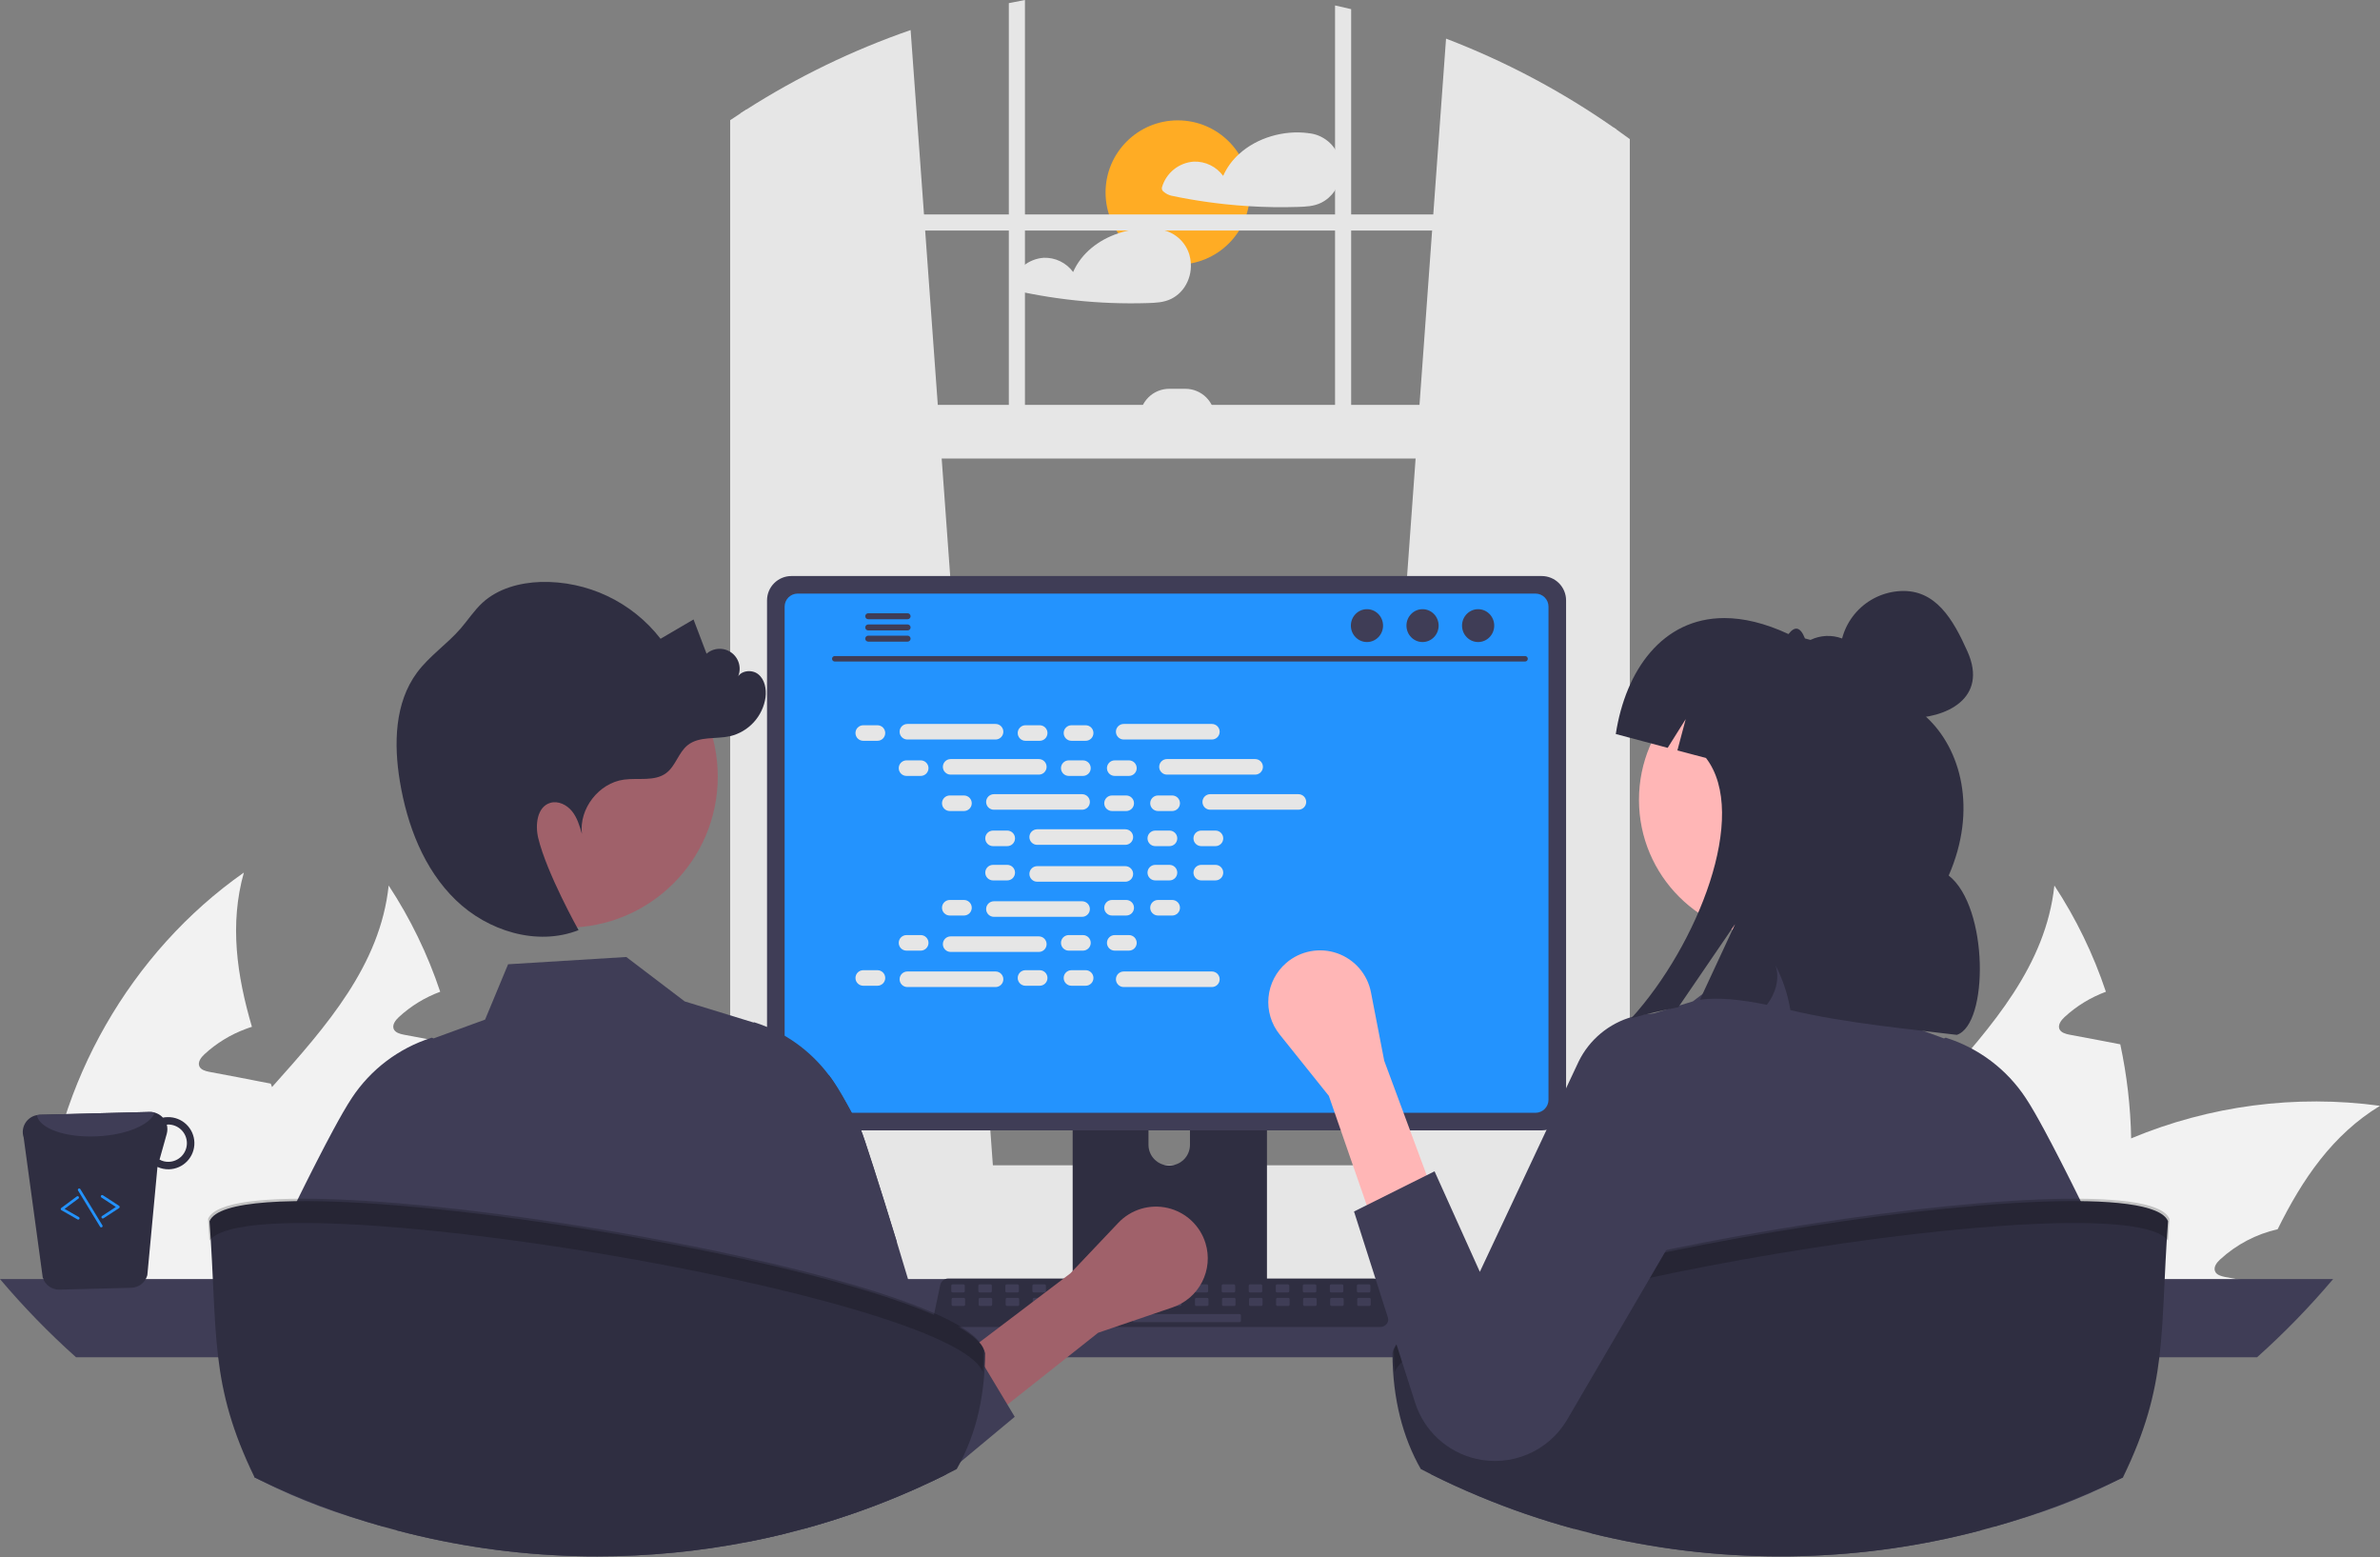 <svg width="500" height="327" viewBox="0 0 500 327" fill="none" xmlns="http://www.w3.org/2000/svg">
<rect x="0" y="0" width="500" height="327" fill="#808080" stroke="none"/>
<g clip-path="url(#clip0_35_64)">
<path d="M247.429 55.567C255.806 55.567 262.597 48.786 262.597 40.422C262.597 32.058 255.806 25.277 247.429 25.277C239.052 25.277 232.261 32.058 232.261 40.422C232.261 48.786 239.052 55.567 247.429 55.567Z" fill="#FFAC24"/>
<path d="M281.377 33.251C280.949 31.85 280.12 30.605 278.993 29.669C277.865 28.733 276.488 28.146 275.031 27.982C274.997 27.979 274.963 27.979 274.929 27.982C274.888 27.969 274.846 27.959 274.804 27.953C269.725 27.295 264.079 28.895 260.278 32.377C258.867 33.65 257.739 35.203 256.966 36.938C256.262 35.977 255.333 35.202 254.261 34.68C253.189 34.158 252.006 33.905 250.814 33.943C249.277 34.044 247.808 34.617 246.609 35.582C245.409 36.547 244.537 37.858 244.111 39.337C244.064 39.517 244.077 39.708 244.147 39.881C244.218 40.054 244.343 40.199 244.503 40.295C244.96 40.686 245.503 40.962 246.088 41.101C247.343 41.367 248.61 41.611 249.877 41.833C252.354 42.264 254.844 42.613 257.347 42.882C259 43.058 260.657 43.198 262.318 43.302C265.749 43.517 269.197 43.568 272.634 43.46C274.338 43.404 275.974 43.347 277.531 42.598C278.665 42.041 279.634 41.199 280.343 40.154C281.01 39.148 281.448 38.009 281.627 36.817C281.805 35.624 281.72 34.407 281.377 33.251Z" fill="#E6E6E6"/>
<path d="M250.172 55.315C250.143 54.68 250.037 54.052 249.854 53.443C249.424 52.043 248.594 50.798 247.466 49.862C246.338 48.926 244.96 48.339 243.503 48.174C243.471 48.171 243.438 48.171 243.406 48.174C243.363 48.162 243.32 48.152 243.276 48.145C240.465 47.802 237.613 48.094 234.931 49.002C230.806 50.38 227.188 53.16 225.444 57.13C224.738 56.169 223.809 55.393 222.736 54.871C221.663 54.35 220.479 54.097 219.286 54.135C217.748 54.237 216.28 54.809 215.08 55.774C213.881 56.74 213.008 58.051 212.582 59.529C212.538 59.71 212.552 59.9 212.623 60.072C212.693 60.244 212.816 60.39 212.974 60.488C213.432 60.877 213.975 61.153 214.559 61.293C215.82 61.56 217.082 61.804 218.354 62.025C220.831 62.456 223.319 62.806 225.819 63.074C230.897 63.618 236.006 63.812 241.111 63.653C242.81 63.596 244.452 63.539 246.008 62.791C247.141 62.233 248.108 61.391 248.814 60.346C249.81 58.864 250.288 57.096 250.172 55.315Z" fill="#E6E6E6"/>
<path d="M447.721 239.081C447.939 249.407 446.512 259.702 443.493 269.581C443.387 269.939 443.26 270.298 443.134 270.657H380.898C381.787 266.283 383.2 262.031 385.105 257.993C390.284 247.017 398.74 237.624 407.09 228.295C418.59 215.441 429.815 202.692 431.591 185.975C436.15 192.914 439.788 200.413 442.415 208.286C439.199 209.475 436.247 211.282 433.726 213.604C433.029 214.259 432.289 215.209 432.648 216.116C432.986 216.876 433.917 217.129 434.741 217.298C436.728 217.678 438.715 218.058 440.703 218.417C442.267 218.733 443.852 219.029 445.438 219.325C446.831 225.822 447.596 232.438 447.721 239.081Z" fill="#F2F2F2"/>
<path d="M500 232.242C490.022 238.3 483.68 247.671 478.501 258.162C473.994 259.187 469.833 261.37 466.43 264.494C465.711 265.148 464.971 266.098 465.352 267.006C465.669 267.765 466.62 268.019 467.445 268.188C469.411 268.568 471.419 268.947 473.385 269.306C473.195 269.75 473.004 270.214 472.814 270.657H406.858C409.852 266.625 413.167 262.842 416.772 259.344C417.554 258.563 418.358 257.824 419.182 257.064C427.59 249.477 437.244 243.394 447.721 239.081C464.226 232.192 482.275 229.831 500 232.242Z" fill="#F2F2F2"/>
<path d="M417.85 270.657H359.124C358.803 265.962 358.831 261.249 359.208 256.558C361.555 227.577 377.346 199.969 401.171 183.252C398.127 194.08 399.691 204.845 402.862 215.652C402.418 215.8 401.974 215.926 401.573 216.095C398.356 217.285 395.405 219.092 392.884 221.414C392.186 222.068 391.447 223.018 391.806 223.926C392.123 224.686 393.074 224.939 393.899 225.108C395.886 225.488 397.873 225.868 399.839 226.227C401.425 226.543 403.01 226.839 404.596 227.155C405.335 227.282 406.075 227.43 406.815 227.577C406.921 227.831 406.984 228.063 407.09 228.295C410.811 238.532 414.869 248.853 416.772 259.344C417.243 261.976 417.568 264.633 417.745 267.301C417.808 268.42 417.85 269.538 417.85 270.657Z" fill="#F2F2F2"/>
<path d="M97.785 239.081C98.003 249.407 96.576 259.702 93.557 269.581C93.451 269.939 93.324 270.298 93.197 270.657H30.961C31.851 266.283 33.264 262.031 35.168 257.993C40.347 247.017 48.803 237.624 57.154 228.295C68.654 215.441 79.879 202.692 81.655 185.975C86.213 192.914 89.852 200.413 92.479 208.286C89.262 209.475 86.311 211.282 83.79 213.604C83.093 214.259 82.353 215.209 82.712 216.116C83.05 216.876 83.98 217.129 84.805 217.298C86.792 217.678 88.779 218.058 90.766 218.417C92.331 218.733 93.916 219.029 95.502 219.325C96.895 225.822 97.66 232.438 97.785 239.081Z" fill="#F2F2F2"/>
<path d="M150.064 232.242C140.086 238.3 133.744 247.671 128.564 258.162C124.057 259.187 119.897 261.37 116.493 264.494C115.775 265.148 115.035 266.098 115.415 267.006C115.732 267.765 116.684 268.019 117.508 268.188C119.474 268.568 121.482 268.947 123.448 269.306C123.258 269.75 123.068 270.214 122.878 270.657H56.921C59.915 266.625 63.231 262.842 66.836 259.344C67.618 258.563 68.421 257.824 69.246 257.064C77.654 249.477 87.308 243.394 97.785 239.081C114.29 232.192 132.338 229.831 150.064 232.242Z" fill="#F2F2F2"/>
<path d="M67.914 270.657H9.187C8.867 265.962 8.895 261.249 9.272 256.558C11.618 227.577 27.41 199.969 51.235 183.252C48.191 194.08 49.755 204.845 52.926 215.652C52.482 215.8 52.038 215.926 51.636 216.095C48.42 217.285 45.468 219.092 42.948 221.414C42.25 222.068 41.51 223.018 41.87 223.926C42.187 224.686 43.138 224.939 43.962 225.108C45.95 225.488 47.937 225.868 49.903 226.227C51.488 226.543 53.074 226.839 54.659 227.155C55.399 227.282 56.139 227.43 56.879 227.577C56.985 227.831 57.048 228.063 57.154 228.295C60.874 238.532 64.933 248.853 66.836 259.344C67.307 261.976 67.632 264.633 67.808 267.301C67.872 268.42 67.914 269.538 67.914 270.657Z" fill="#F2F2F2"/>
<path d="M286.544 246.039L339.018 250.69L339.58 250.742V27.186C339.393 27.055 339.205 26.925 339.018 26.794C328.082 19.157 316.252 12.883 303.791 8.111L301.11 45.036L300.866 48.416L298.213 85.034L297.395 96.299L286.641 244.735L286.544 246.039Z" fill="#E6E6E6"/>
<path d="M156.778 23.023C156.403 23.261 156.028 23.499 155.653 23.749V250.742L156.778 250.639L208.684 246.039L208.587 244.735L197.833 96.299L197.015 85.034L194.362 48.416L194.118 45.036L191.306 6.313C179.18 10.51 167.59 16.118 156.778 23.023Z" fill="#E6E6E6"/>
<path d="M155.653 23.749C154.898 24.236 154.142 24.735 153.398 25.24V253.838C153.398 259.55 156.79 264.337 161.323 265.557C162.064 265.757 162.828 265.858 163.595 265.857H332.201C332.966 265.858 333.729 265.757 334.468 265.557C336.153 265.09 337.68 264.177 338.887 262.914C341.19 260.456 342.448 257.203 342.398 253.838V29.216C341.466 28.53 340.529 27.849 339.58 27.186C339.393 27.055 339.205 26.925 339.018 26.794V253.838C339.019 254.574 338.931 255.307 338.757 256.022C337.956 259.397 335.314 261.87 332.201 261.87H163.595C159.835 261.87 156.778 258.268 156.778 253.838V23.023C156.403 23.261 156.028 23.499 155.653 23.749Z" fill="#E6E6E6"/>
<path d="M340.708 45.038H155.087V48.418H340.708V45.038Z" fill="#E6E6E6"/>
<path d="M283.857 1.923C282.733 1.645 281.608 1.384 280.472 1.14V92.918H283.857V1.923Z" fill="#E6E6E6"/>
<path d="M215.324 0C214.194 0.21 213.064 0.425 211.939 0.658V92.918H215.324V0Z" fill="#E6E6E6"/>
<path d="M118.694 259.941C118.694 261.881 119.066 263.803 119.791 265.602C120.069 266.3 120.402 266.975 120.785 267.621C121.28 268.464 121.854 269.258 122.5 269.992C123.928 271.616 125.685 272.917 127.657 273.808C129.628 274.699 131.766 275.16 133.93 275.159H356.225C360.266 275.159 364.141 273.557 366.998 270.704C369.856 267.851 371.461 263.982 371.461 259.947C371.461 255.913 369.856 252.043 366.998 249.19C364.141 246.338 360.266 244.735 356.225 244.735H133.93C129.892 244.739 126.019 246.342 123.163 249.193C120.307 252.044 118.7 255.909 118.694 259.941Z" fill="#E6E6E6"/>
<path d="M155.087 96.3L339.579 96.3V85.034L155.087 85.034V96.3Z" fill="#E6E6E6"/>
<path d="M255.232 87.85H239.434C239.434 86.207 240.088 84.631 241.252 83.469C242.416 82.307 243.995 81.654 245.641 81.654H249.026C249.841 81.654 250.648 81.814 251.401 82.126C252.154 82.437 252.838 82.893 253.414 83.469C253.99 84.044 254.448 84.727 254.759 85.479C255.071 86.231 255.232 87.037 255.232 87.85H255.232Z" fill="#E6E6E6"/>
<path d="M0 268.631C4.935 274.469 10.273 279.956 15.974 285.051H474.175C479.877 279.956 485.214 274.469 490.149 268.631H0Z" fill="#3F3D56"/>
<path d="M225.351 213.72V271.892H266.167V213.72C266.168 213.302 266.034 212.895 265.786 212.558C265.538 212.221 265.187 211.972 264.787 211.849C264.598 211.786 264.401 211.756 264.202 211.758H227.322C227.064 211.757 226.808 211.808 226.569 211.906C226.33 212.005 226.112 212.149 225.929 212.331C225.746 212.514 225.601 212.73 225.502 212.968C225.403 213.207 225.351 213.462 225.351 213.72ZM241.28 233.709C241.291 232.562 241.755 231.466 242.571 230.659C243.387 229.852 244.489 229.399 245.637 229.399C246.786 229.399 247.888 229.852 248.704 230.659C249.52 231.466 249.983 232.562 249.994 233.709V240.458C249.988 241.608 249.527 242.709 248.71 243.52C247.894 244.331 246.789 244.786 245.637 244.786C244.485 244.786 243.38 244.331 242.564 243.52C241.748 242.709 241.286 241.608 241.28 240.458V233.709Z" fill="#2F2E41"/>
<path d="M225.226 270.032V275.642C225.227 275.932 225.343 276.211 225.548 276.417C225.753 276.623 226.031 276.74 226.322 276.742H265.196C265.487 276.741 265.766 276.624 265.972 276.418C266.177 276.212 266.293 275.932 266.292 275.642V270.032H225.226Z" fill="#3F3D56"/>
<path d="M161.141 126.077V232.291C161.142 233.644 161.681 234.942 162.64 235.899C163.598 236.856 164.898 237.394 166.254 237.395H323.896C325.251 237.394 326.551 236.856 327.51 235.899C328.468 234.942 329.007 233.644 329.008 232.291V126.077C329.005 124.725 328.465 123.429 327.507 122.473C326.549 121.517 325.25 120.98 323.896 120.978H166.254C164.899 120.98 163.601 121.517 162.643 122.473C161.684 123.429 161.144 124.725 161.141 126.077Z" fill="#3F3D56"/>
<path d="M164.839 127.398V230.98C164.841 231.703 165.129 232.397 165.641 232.908C166.153 233.419 166.848 233.707 167.572 233.709H322.583C323.308 233.707 324.002 233.419 324.514 232.908C325.026 232.397 325.315 231.703 325.316 230.98V127.398C325.316 126.674 325.028 125.98 324.516 125.467C324.004 124.955 323.309 124.666 322.583 124.665H167.572C166.847 124.666 166.152 124.955 165.639 125.467C165.127 125.98 164.839 126.674 164.839 127.398Z" fill="#2393FE"/>
<path d="M196.447 278.063C196.605 278.261 196.806 278.42 197.034 278.529C197.262 278.638 197.512 278.694 197.765 278.693H289.987C290.239 278.693 290.488 278.636 290.716 278.528C290.943 278.419 291.144 278.262 291.303 278.066C291.462 277.871 291.575 277.642 291.634 277.397C291.694 277.153 291.698 276.898 291.646 276.651L290.214 269.862C290.155 269.585 290.027 269.327 289.843 269.112C289.658 268.897 289.423 268.732 289.158 268.631C288.966 268.556 288.762 268.517 288.555 268.518H199.191C198.985 268.517 198.781 268.556 198.589 268.631C198.324 268.732 198.088 268.897 197.904 269.112C197.719 269.327 197.592 269.585 197.532 269.862L196.101 276.651C196.05 276.897 196.054 277.152 196.114 277.396C196.174 277.641 196.288 277.869 196.447 278.063Z" fill="#2F2E41"/>
<path d="M285.337 271.442H287.623C287.776 271.442 287.9 271.318 287.9 271.165V270.017C287.9 269.864 287.776 269.74 287.623 269.74H285.337C285.184 269.74 285.06 269.864 285.06 270.017V271.165C285.06 271.318 285.184 271.442 285.337 271.442Z" fill="#3F3D56"/>
<path d="M279.657 271.442H281.942C282.096 271.442 282.22 271.318 282.22 271.165V270.017C282.22 269.864 282.096 269.74 281.942 269.74H279.657C279.503 269.74 279.379 269.864 279.379 270.017V271.165C279.379 271.318 279.503 271.442 279.657 271.442Z" fill="#3F3D56"/>
<path d="M273.976 271.442H276.262C276.415 271.442 276.539 271.318 276.539 271.165V270.017C276.539 269.864 276.415 269.74 276.262 269.74H273.976C273.823 269.74 273.699 269.864 273.699 270.017V271.165C273.699 271.318 273.823 271.442 273.976 271.442Z" fill="#3F3D56"/>
<path d="M268.295 271.442H270.581C270.734 271.442 270.858 271.318 270.858 271.165V270.017C270.858 269.864 270.734 269.74 270.581 269.74H268.295C268.142 269.74 268.018 269.864 268.018 270.017V271.165C268.018 271.318 268.142 271.442 268.295 271.442Z" fill="#3F3D56"/>
<path d="M262.614 271.442H264.9C265.053 271.442 265.177 271.318 265.177 271.165V270.017C265.177 269.864 265.053 269.74 264.9 269.74H262.614C262.461 269.74 262.337 269.864 262.337 270.017V271.165C262.337 271.318 262.461 271.442 262.614 271.442Z" fill="#3F3D56"/>
<path d="M256.933 271.442H259.219C259.372 271.442 259.497 271.318 259.497 271.165V270.017C259.497 269.864 259.372 269.74 259.219 269.74H256.933C256.78 269.74 256.656 269.864 256.656 270.017V271.165C256.656 271.318 256.78 271.442 256.933 271.442Z" fill="#3F3D56"/>
<path d="M251.253 271.442H253.538C253.691 271.442 253.816 271.318 253.816 271.165V270.017C253.816 269.864 253.691 269.74 253.538 269.74H251.253C251.099 269.74 250.975 269.864 250.975 270.017V271.165C250.975 271.318 251.099 271.442 251.253 271.442Z" fill="#3F3D56"/>
<path d="M245.572 271.442H247.858C248.011 271.442 248.135 271.318 248.135 271.165V270.017C248.135 269.864 248.011 269.74 247.858 269.74H245.572C245.419 269.74 245.295 269.864 245.295 270.017V271.165C245.295 271.318 245.419 271.442 245.572 271.442Z" fill="#3F3D56"/>
<path d="M239.891 271.442H242.177C242.33 271.442 242.454 271.318 242.454 271.165V270.017C242.454 269.864 242.33 269.74 242.177 269.74H239.891C239.738 269.74 239.614 269.864 239.614 270.017V271.165C239.614 271.318 239.738 271.442 239.891 271.442Z" fill="#3F3D56"/>
<path d="M234.21 271.442H236.496C236.649 271.442 236.773 271.318 236.773 271.165V270.017C236.773 269.864 236.649 269.74 236.496 269.74H234.21C234.057 269.74 233.933 269.864 233.933 270.017V271.165C233.933 271.318 234.057 271.442 234.21 271.442Z" fill="#3F3D56"/>
<path d="M228.53 271.442H230.815C230.968 271.442 231.093 271.318 231.093 271.165V270.017C231.093 269.864 230.968 269.74 230.815 269.74H228.53C228.376 269.74 228.252 269.864 228.252 270.017V271.165C228.252 271.318 228.376 271.442 228.53 271.442Z" fill="#3F3D56"/>
<path d="M222.849 271.442H225.135C225.288 271.442 225.412 271.318 225.412 271.165V270.017C225.412 269.864 225.288 269.74 225.135 269.74H222.849C222.696 269.74 222.571 269.864 222.571 270.017V271.165C222.571 271.318 222.696 271.442 222.849 271.442Z" fill="#3F3D56"/>
<path d="M217.168 271.442H219.454C219.607 271.442 219.731 271.318 219.731 271.165V270.017C219.731 269.864 219.607 269.74 219.454 269.74H217.168C217.015 269.74 216.891 269.864 216.891 270.017V271.165C216.891 271.318 217.015 271.442 217.168 271.442Z" fill="#3F3D56"/>
<path d="M211.487 271.442H213.773C213.926 271.442 214.05 271.318 214.05 271.165V270.017C214.05 269.864 213.926 269.74 213.773 269.74H211.487C211.334 269.74 211.21 269.864 211.21 270.017V271.165C211.21 271.318 211.334 271.442 211.487 271.442Z" fill="#3F3D56"/>
<path d="M205.806 271.442H208.092C208.245 271.442 208.369 271.318 208.369 271.165V270.017C208.369 269.864 208.245 269.74 208.092 269.74H205.806C205.653 269.74 205.529 269.864 205.529 270.017V271.165C205.529 271.318 205.653 271.442 205.806 271.442Z" fill="#3F3D56"/>
<path d="M200.126 271.442H202.411C202.565 271.442 202.689 271.318 202.689 271.165V270.017C202.689 269.864 202.565 269.74 202.411 269.74H200.126C199.972 269.74 199.848 269.864 199.848 270.017V271.165C199.848 271.318 199.972 271.442 200.126 271.442Z" fill="#3F3D56"/>
<path d="M285.404 274.278H287.69C287.843 274.278 287.968 274.154 287.968 274.001V272.853C287.968 272.7 287.843 272.576 287.69 272.576H285.404C285.251 272.576 285.127 272.7 285.127 272.853V274.001C285.127 274.154 285.251 274.278 285.404 274.278Z" fill="#3F3D56"/>
<path d="M279.724 274.278H282.01C282.163 274.278 282.287 274.154 282.287 274.001V272.853C282.287 272.7 282.163 272.576 282.01 272.576H279.724C279.571 272.576 279.446 272.7 279.446 272.853V274.001C279.446 274.154 279.571 274.278 279.724 274.278Z" fill="#3F3D56"/>
<path d="M274.043 274.278H276.329C276.482 274.278 276.606 274.154 276.606 274.001V272.853C276.606 272.7 276.482 272.576 276.329 272.576H274.043C273.89 272.576 273.766 272.7 273.766 272.853V274.001C273.766 274.154 273.89 274.278 274.043 274.278Z" fill="#3F3D56"/>
<path d="M268.362 274.278H270.648C270.801 274.278 270.925 274.154 270.925 274.001V272.853C270.925 272.7 270.801 272.576 270.648 272.576H268.362C268.209 272.576 268.085 272.7 268.085 272.853V274.001C268.085 274.154 268.209 274.278 268.362 274.278Z" fill="#3F3D56"/>
<path d="M262.681 274.278H264.967C265.12 274.278 265.244 274.154 265.244 274.001V272.853C265.244 272.7 265.12 272.576 264.967 272.576H262.681C262.528 272.576 262.404 272.7 262.404 272.853V274.001C262.404 274.154 262.528 274.278 262.681 274.278Z" fill="#3F3D56"/>
<path d="M257.001 274.278H259.286C259.44 274.278 259.564 274.154 259.564 274.001V272.853C259.564 272.7 259.44 272.576 259.286 272.576H257.001C256.848 272.576 256.723 272.7 256.723 272.853V274.001C256.723 274.154 256.848 274.278 257.001 274.278Z" fill="#3F3D56"/>
<path d="M251.32 274.278H253.606C253.759 274.278 253.883 274.154 253.883 274.001V272.853C253.883 272.7 253.759 272.576 253.606 272.576H251.32C251.167 272.576 251.043 272.7 251.043 272.853V274.001C251.043 274.154 251.167 274.278 251.32 274.278Z" fill="#3F3D56"/>
<path d="M245.639 274.278H247.925C248.078 274.278 248.202 274.154 248.202 274.001V272.853C248.202 272.7 248.078 272.576 247.925 272.576H245.639C245.486 272.576 245.362 272.7 245.362 272.853V274.001C245.362 274.154 245.486 274.278 245.639 274.278Z" fill="#3F3D56"/>
<path d="M239.958 274.278H242.244C242.397 274.278 242.521 274.154 242.521 274.001V272.853C242.521 272.7 242.397 272.576 242.244 272.576H239.958C239.805 272.576 239.681 272.7 239.681 272.853V274.001C239.681 274.154 239.805 274.278 239.958 274.278Z" fill="#3F3D56"/>
<path d="M234.277 274.278H236.563C236.716 274.278 236.841 274.154 236.841 274.001V272.853C236.841 272.7 236.716 272.576 236.563 272.576H234.277C234.124 272.576 234 272.7 234 272.853V274.001C234 274.154 234.124 274.278 234.277 274.278Z" fill="#3F3D56"/>
<path d="M228.597 274.278H230.882C231.036 274.278 231.16 274.154 231.16 274.001V272.853C231.16 272.7 231.036 272.576 230.882 272.576H228.597C228.444 272.576 228.319 272.7 228.319 272.853V274.001C228.319 274.154 228.444 274.278 228.597 274.278Z" fill="#3F3D56"/>
<path d="M222.916 274.278H225.202C225.355 274.278 225.479 274.154 225.479 274.001V272.853C225.479 272.7 225.355 272.576 225.202 272.576H222.916C222.763 272.576 222.639 272.7 222.639 272.853V274.001C222.639 274.154 222.763 274.278 222.916 274.278Z" fill="#3F3D56"/>
<path d="M217.235 274.278H219.521C219.674 274.278 219.798 274.154 219.798 274.001V272.853C219.798 272.7 219.674 272.576 219.521 272.576H217.235C217.082 272.576 216.958 272.7 216.958 272.853V274.001C216.958 274.154 217.082 274.278 217.235 274.278Z" fill="#3F3D56"/>
<path d="M211.554 274.278H213.84C213.993 274.278 214.117 274.154 214.117 274.001V272.853C214.117 272.7 213.993 272.576 213.84 272.576H211.554C211.401 272.576 211.277 272.7 211.277 272.853V274.001C211.277 274.154 211.401 274.278 211.554 274.278Z" fill="#3F3D56"/>
<path d="M205.874 274.278H208.159C208.312 274.278 208.437 274.154 208.437 274.001V272.853C208.437 272.7 208.312 272.576 208.159 272.576H205.874C205.72 272.576 205.596 272.7 205.596 272.853V274.001C205.596 274.154 205.72 274.278 205.874 274.278Z" fill="#3F3D56"/>
<path d="M200.193 274.278H202.479C202.632 274.278 202.756 274.154 202.756 274.001V272.853C202.756 272.7 202.632 272.576 202.479 272.576H200.193C200.04 272.576 199.915 272.7 199.915 272.853V274.001C199.915 274.154 200.04 274.278 200.193 274.278Z" fill="#3F3D56"/>
<path d="M238.254 277.681H260.422C260.576 277.681 260.7 277.557 260.7 277.404V276.256C260.7 276.103 260.576 275.979 260.422 275.979H238.254C238.101 275.979 237.977 276.103 237.977 276.256V277.404C237.977 277.557 238.101 277.681 238.254 277.681Z" fill="#3F3D56"/>
<path d="M175.361 138.933H320.405C320.556 138.93 320.699 138.868 320.805 138.76C320.91 138.653 320.969 138.508 320.969 138.358C320.969 138.207 320.91 138.062 320.805 137.955C320.699 137.847 320.556 137.785 320.405 137.782H175.361C175.21 137.785 175.067 137.847 174.961 137.955C174.856 138.062 174.797 138.207 174.797 138.358C174.797 138.508 174.856 138.653 174.961 138.76C175.067 138.868 175.21 138.93 175.361 138.933Z" fill="#3F3D56"/>
<path d="M310.532 134.841C312.398 134.841 313.912 133.296 313.912 131.391C313.912 129.485 312.398 127.941 310.532 127.941C308.665 127.941 307.151 129.485 307.151 131.391C307.151 133.296 308.665 134.841 310.532 134.841Z" fill="#3F3D56"/>
<path d="M298.854 134.841C300.721 134.841 302.234 133.296 302.234 131.391C302.234 129.485 300.721 127.941 298.854 127.941C296.987 127.941 295.474 129.485 295.474 131.391C295.474 133.296 296.987 134.841 298.854 134.841Z" fill="#3F3D56"/>
<path d="M287.177 134.841C289.044 134.841 290.557 133.296 290.557 131.391C290.557 129.485 289.044 127.941 287.177 127.941C285.31 127.941 283.796 129.485 283.796 131.391C283.796 133.296 285.31 134.841 287.177 134.841Z" fill="#3F3D56"/>
<path d="M181.774 129.423C181.773 129.505 181.789 129.586 181.82 129.661C181.851 129.737 181.896 129.805 181.954 129.863C182.011 129.921 182.08 129.967 182.155 129.999C182.23 130.031 182.311 130.047 182.393 130.047H190.687C190.851 130.044 191.007 129.976 191.121 129.859C191.236 129.742 191.3 129.584 191.3 129.421C191.3 129.257 191.236 129.1 191.121 128.982C191.007 128.865 190.851 128.798 190.687 128.794H182.393C182.227 128.796 182.069 128.863 181.953 128.981C181.837 129.099 181.773 129.258 181.774 129.423Z" fill="#3F3D56"/>
<path d="M181.774 131.777C181.773 131.859 181.789 131.94 181.82 132.015C181.851 132.091 181.896 132.159 181.954 132.217C182.011 132.275 182.08 132.321 182.155 132.353C182.23 132.384 182.311 132.401 182.393 132.401H190.687C190.851 132.398 191.007 132.33 191.122 132.213C191.237 132.096 191.301 131.938 191.301 131.774C191.301 131.611 191.237 131.453 191.122 131.336C191.007 131.219 190.851 131.151 190.687 131.148H182.393C182.227 131.15 182.069 131.217 181.953 131.335C181.837 131.453 181.773 131.612 181.774 131.777Z" fill="#3F3D56"/>
<path d="M181.774 134.125C181.773 134.291 181.837 134.45 181.953 134.568C182.069 134.686 182.227 134.753 182.393 134.755H190.687C190.851 134.751 191.007 134.684 191.121 134.566C191.236 134.449 191.3 134.292 191.3 134.128C191.3 133.965 191.236 133.807 191.121 133.69C191.007 133.573 190.851 133.505 190.687 133.502H182.393C182.311 133.502 182.23 133.518 182.155 133.55C182.08 133.581 182.011 133.628 181.954 133.685C181.896 133.743 181.851 133.812 181.82 133.888C181.789 133.963 181.773 134.044 181.774 134.125Z" fill="#3F3D56"/>
<path d="M184.337 152.317H181.357C180.453 152.317 179.721 153.049 179.721 153.951C179.721 154.853 180.453 155.584 181.357 155.584H184.337C185.241 155.584 185.973 154.853 185.973 153.951C185.973 153.049 185.241 152.317 184.337 152.317Z" fill="#E6E6E6"/>
<path d="M218.422 152.317H215.441C214.538 152.317 213.805 153.049 213.805 153.951C213.805 154.853 214.538 155.584 215.441 155.584H218.422C219.325 155.584 220.058 154.853 220.058 153.951C220.058 153.049 219.325 152.317 218.422 152.317Z" fill="#E6E6E6"/>
<path d="M228.079 152.317H225.099C224.195 152.317 223.463 153.049 223.463 153.951C223.463 154.853 224.195 155.584 225.099 155.584H228.079C228.983 155.584 229.715 154.853 229.715 153.951C229.715 153.049 228.983 152.317 228.079 152.317Z" fill="#E6E6E6"/>
<path d="M209.15 152.045H190.628C189.724 152.045 188.992 152.776 188.992 153.679C188.992 154.581 189.724 155.312 190.628 155.312H209.15C210.054 155.312 210.786 154.581 210.786 153.679C210.786 152.776 210.054 152.045 209.15 152.045Z" fill="#E6E6E6"/>
<path d="M254.597 152.045H236.074C235.171 152.045 234.438 152.776 234.438 153.679C234.438 154.581 235.171 155.312 236.074 155.312H254.597C255.5 155.312 256.233 154.581 256.233 153.679C256.233 152.776 255.5 152.045 254.597 152.045Z" fill="#E6E6E6"/>
<path d="M193.426 159.691H190.446C189.542 159.691 188.81 160.422 188.81 161.324C188.81 162.227 189.542 162.958 190.446 162.958H193.426C194.33 162.958 195.062 162.227 195.062 161.324C195.062 160.422 194.33 159.691 193.426 159.691Z" fill="#E6E6E6"/>
<path d="M227.511 159.691H224.531C223.627 159.691 222.895 160.422 222.895 161.324C222.895 162.227 223.627 162.958 224.531 162.958H227.511C228.414 162.958 229.147 162.227 229.147 161.324C229.147 160.422 228.414 159.691 227.511 159.691Z" fill="#E6E6E6"/>
<path d="M237.168 159.691H234.188C233.284 159.691 232.552 160.422 232.552 161.324C232.552 162.227 233.284 162.958 234.188 162.958H237.168C238.072 162.958 238.804 162.227 238.804 161.324C238.804 160.422 238.072 159.691 237.168 159.691Z" fill="#E6E6E6"/>
<path d="M218.24 159.419H199.717C198.814 159.419 198.081 160.15 198.081 161.052C198.081 161.954 198.814 162.686 199.717 162.686H218.24C219.143 162.686 219.876 161.954 219.876 161.052C219.876 160.15 219.143 159.419 218.24 159.419Z" fill="#E6E6E6"/>
<path d="M263.686 159.419H245.163C244.26 159.419 243.527 160.15 243.527 161.052C243.527 161.954 244.26 162.686 245.163 162.686H263.686C264.59 162.686 265.322 161.954 265.322 161.052C265.322 160.15 264.59 159.419 263.686 159.419Z" fill="#E6E6E6"/>
<path d="M202.515 167.065H199.535C198.632 167.065 197.899 167.796 197.899 168.698C197.899 169.6 198.632 170.332 199.535 170.332H202.515C203.419 170.332 204.151 169.6 204.151 168.698C204.151 167.796 203.419 167.065 202.515 167.065Z" fill="#E6E6E6"/>
<path d="M236.6 167.065H233.62C232.716 167.065 231.984 167.796 231.984 168.698C231.984 169.6 232.716 170.332 233.62 170.332H236.6C237.504 170.332 238.236 169.6 238.236 168.698C238.236 167.796 237.504 167.065 236.6 167.065Z" fill="#E6E6E6"/>
<path d="M246.257 167.065H243.277C242.374 167.065 241.641 167.796 241.641 168.698C241.641 169.6 242.374 170.332 243.277 170.332H246.257C247.161 170.332 247.894 169.6 247.894 168.698C247.894 167.796 247.161 167.065 246.257 167.065Z" fill="#E6E6E6"/>
<path d="M227.329 166.792H208.806C207.903 166.792 207.17 167.524 207.17 168.426C207.17 169.328 207.903 170.059 208.806 170.059H227.329C228.233 170.059 228.965 169.328 228.965 168.426C228.965 167.524 228.233 166.792 227.329 166.792Z" fill="#E6E6E6"/>
<path d="M272.775 166.792H254.253C253.349 166.792 252.617 167.524 252.617 168.426C252.617 169.328 253.349 170.059 254.253 170.059H272.775C273.679 170.059 274.411 169.328 274.411 168.426C274.411 167.524 273.679 166.792 272.775 166.792Z" fill="#E6E6E6"/>
<path d="M211.605 174.438H208.624C207.721 174.438 206.988 175.169 206.988 176.072C206.988 176.974 207.721 177.705 208.624 177.705H211.605C212.508 177.705 213.241 176.974 213.241 176.072C213.241 175.169 212.508 174.438 211.605 174.438Z" fill="#E6E6E6"/>
<path d="M245.689 174.438H242.709C241.806 174.438 241.073 175.169 241.073 176.072C241.073 176.974 241.806 177.705 242.709 177.705H245.689C246.593 177.705 247.325 176.974 247.325 176.072C247.325 175.169 246.593 174.438 245.689 174.438Z" fill="#E6E6E6"/>
<path d="M255.347 174.438H252.367C251.463 174.438 250.73 175.169 250.73 176.072C250.73 176.974 251.463 177.705 252.367 177.705H255.347C256.25 177.705 256.983 176.974 256.983 176.072C256.983 175.169 256.25 174.438 255.347 174.438Z" fill="#E6E6E6"/>
<path d="M236.418 174.166H217.896C216.992 174.166 216.26 174.897 216.26 175.799C216.26 176.701 216.992 177.433 217.896 177.433H236.418C237.322 177.433 238.054 176.701 238.054 175.799C238.054 174.897 237.322 174.166 236.418 174.166Z" fill="#E6E6E6"/>
<path d="M218.422 203.759H215.441C214.538 203.759 213.805 204.49 213.805 205.392C213.805 206.294 214.538 207.026 215.441 207.026H218.422C219.325 207.026 220.058 206.294 220.058 205.392C220.058 204.49 219.325 203.759 218.422 203.759Z" fill="#E6E6E6"/>
<path d="M228.079 203.759H225.099C224.195 203.759 223.463 204.49 223.463 205.392C223.463 206.294 224.195 207.026 225.099 207.026H228.079C228.983 207.026 229.715 206.294 229.715 205.392C229.715 204.49 228.983 203.759 228.079 203.759Z" fill="#E6E6E6"/>
<path d="M254.597 204.031H236.074C235.171 204.031 234.438 204.762 234.438 205.665C234.438 206.567 235.171 207.298 236.074 207.298H254.597C255.5 207.298 256.233 206.567 256.233 205.665C256.233 204.762 255.5 204.031 254.597 204.031Z" fill="#E6E6E6"/>
<path d="M184.337 203.759H181.357C180.453 203.759 179.721 204.49 179.721 205.392C179.721 206.294 180.453 207.026 181.357 207.026H184.337C185.241 207.026 185.973 206.294 185.973 205.392C185.973 204.49 185.241 203.759 184.337 203.759Z" fill="#E6E6E6"/>
<path d="M209.15 204.031H190.628C189.724 204.031 188.992 204.762 188.992 205.665C188.992 206.567 189.724 207.298 190.628 207.298H209.15C210.054 207.298 210.786 206.567 210.786 205.665C210.786 204.762 210.054 204.031 209.15 204.031Z" fill="#E6E6E6"/>
<path d="M193.426 196.385H190.446C189.542 196.385 188.81 197.116 188.81 198.019C188.81 198.921 189.542 199.652 190.446 199.652H193.426C194.33 199.652 195.062 198.921 195.062 198.019C195.062 197.116 194.33 196.385 193.426 196.385Z" fill="#E6E6E6"/>
<path d="M227.511 196.385H224.531C223.627 196.385 222.895 197.116 222.895 198.019C222.895 198.921 223.627 199.652 224.531 199.652H227.511C228.414 199.652 229.147 198.921 229.147 198.019C229.147 197.116 228.414 196.385 227.511 196.385Z" fill="#E6E6E6"/>
<path d="M237.168 196.385H234.188C233.284 196.385 232.552 197.116 232.552 198.019C232.552 198.921 233.284 199.652 234.188 199.652H237.168C238.072 199.652 238.804 198.921 238.804 198.019C238.804 197.116 238.072 196.385 237.168 196.385Z" fill="#E6E6E6"/>
<path d="M218.24 196.657H199.717C198.814 196.657 198.081 197.389 198.081 198.291C198.081 199.193 198.814 199.924 199.717 199.924H218.24C219.143 199.924 219.876 199.193 219.876 198.291C219.876 197.389 219.143 196.657 218.24 196.657Z" fill="#E6E6E6"/>
<path d="M202.515 189.011H199.535C198.632 189.011 197.899 189.743 197.899 190.645C197.899 191.547 198.632 192.278 199.535 192.278H202.515C203.419 192.278 204.151 191.547 204.151 190.645C204.151 189.743 203.419 189.011 202.515 189.011Z" fill="#E6E6E6"/>
<path d="M236.6 189.011H233.62C232.716 189.011 231.984 189.743 231.984 190.645C231.984 191.547 232.716 192.278 233.62 192.278H236.6C237.504 192.278 238.236 191.547 238.236 190.645C238.236 189.743 237.504 189.011 236.6 189.011Z" fill="#E6E6E6"/>
<path d="M246.257 189.011H243.277C242.374 189.011 241.641 189.743 241.641 190.645C241.641 191.547 242.374 192.278 243.277 192.278H246.257C247.161 192.278 247.894 191.547 247.894 190.645C247.894 189.743 247.161 189.011 246.257 189.011Z" fill="#E6E6E6"/>
<path d="M227.329 189.284H208.806C207.903 189.284 207.17 190.015 207.17 190.917C207.17 191.82 207.903 192.551 208.806 192.551H227.329C228.233 192.551 228.965 191.82 228.965 190.917C228.965 190.015 228.233 189.284 227.329 189.284Z" fill="#E6E6E6"/>
<path d="M211.605 181.638H208.624C207.721 181.638 206.988 182.369 206.988 183.271C206.988 184.174 207.721 184.905 208.624 184.905H211.605C212.508 184.905 213.241 184.174 213.241 183.271C213.241 182.369 212.508 181.638 211.605 181.638Z" fill="#E6E6E6"/>
<path d="M245.689 181.638H242.709C241.806 181.638 241.073 182.369 241.073 183.271C241.073 184.174 241.806 184.905 242.709 184.905H245.689C246.593 184.905 247.325 184.174 247.325 183.271C247.325 182.369 246.593 181.638 245.689 181.638Z" fill="#E6E6E6"/>
<path d="M255.347 181.638H252.367C251.463 181.638 250.73 182.369 250.73 183.271C250.73 184.174 251.463 184.905 252.367 184.905H255.347C256.25 184.905 256.983 184.174 256.983 183.271C256.983 182.369 256.25 181.638 255.347 181.638Z" fill="#E6E6E6"/>
<path d="M236.418 181.91H217.896C216.992 181.91 216.26 182.642 216.26 183.544C216.26 184.446 216.992 185.177 217.896 185.177H236.418C237.322 185.177 238.054 184.446 238.054 183.544C238.054 182.642 237.322 181.91 236.418 181.91Z" fill="#E6E6E6"/>
<path d="M198.777 309.663C198.652 309.726 198.527 309.788 198.403 309.845C197.613 310.236 196.818 310.622 196.017 311.002C193.619 312.142 191.192 313.225 188.734 314.252C182.267 316.953 175.631 319.232 168.868 321.075C167.732 314.002 166.63 297.321 165.573 285.053C165.374 282.744 165.176 280.594 164.977 278.694C164.788 276.2 164.429 273.721 163.903 271.275C163.852 271.084 163.777 270.899 163.682 270.725C163.789 271.706 163.903 274.633 164.011 278.694C164.068 280.594 164.119 282.744 164.176 285.053C164.443 296.862 164.721 312.93 164.999 322.079C164.21 322.272 163.415 322.465 162.619 322.647C162.119 322.766 161.614 322.879 161.108 322.987C160.495 323.123 159.881 323.259 159.268 323.384C158.626 323.52 157.984 323.651 157.342 323.775C146.852 325.833 136.186 326.866 125.495 326.861C124.785 326.861 124.081 326.855 123.371 326.849C123.155 326.849 122.939 326.844 122.717 326.838C122.093 326.827 121.445 326.815 120.786 326.798C108.152 326.45 95.602 324.643 83.384 321.416L83.878 285.053L83.963 278.694L83.997 276.284C83.716 277.059 83.547 277.871 83.497 278.694C83.298 280.243 83.094 282.438 82.889 285.053C82.111 295.126 81.31 311.376 80.481 320.622C70.659 317.831 63.478 315.284 54.502 310.803C54.156 310.633 53.804 310.457 53.457 310.282C53.52 309.845 53.588 309.408 53.65 308.96C54.667 301.904 53.469 292.721 54.593 285.053C55.451 279.137 56.337 273.453 57.229 268.632C58.309 262.83 59.405 258.269 60.49 256.052C61.74 253.494 62.99 250.975 64.2 248.565C64.722 247.527 65.236 246.508 65.739 245.507C66.012 244.969 66.284 244.435 66.552 243.914C67.767 241.537 68.915 239.342 69.966 237.397C70.704 236.03 71.386 234.793 72.011 233.71C72.744 232.434 73.391 231.379 73.925 230.579C77.869 224.609 83.738 220.165 90.558 217.981L90.729 217.936L90.894 218.004L91.081 218.089L101.909 214.136L106.743 202.514L131.574 200.988L135.584 204.034L137.635 205.594L139.822 207.256L143.844 210.313L144.986 210.664L146.685 211.186L158.302 214.748L158.421 214.697L158.592 214.743C164.798 216.726 170.231 220.592 174.134 225.803C174.52 226.302 174.878 226.818 175.225 227.34C176.168 228.735 177.44 230.942 178.94 233.71C179.559 234.85 180.213 236.086 180.9 237.397C181.315 238.185 184.894 249.336 188.376 260.725C191.631 271.389 194.801 282.262 195.216 285.053C195.289 285.569 195.369 286.091 195.443 286.607C195.914 289.834 196.38 293.084 196.829 296.255C197.494 300.957 198.141 305.494 198.76 309.55C198.766 309.59 198.772 309.624 198.777 309.663Z" fill="#3F3D56"/>
<path opacity="0.2" d="M172.463 268.606L167.636 250.006L163.374 266.056L172.463 268.606Z" fill="black"/>
<path d="M8.992 268.39C9.243 269.118 9.717 269.748 10.348 270.189C10.979 270.63 11.734 270.861 12.505 270.847L27.554 270.46C28.33 270.445 29.081 270.18 29.693 269.704C30.305 269.227 30.747 268.566 30.952 267.819L33.081 245.081C33.837 245.423 34.66 245.592 35.489 245.575C36.944 245.539 38.325 244.927 39.328 243.873C40.331 242.82 40.874 241.412 40.838 239.96C40.801 238.507 40.188 237.128 39.133 236.126C38.079 235.125 36.669 234.582 35.213 234.619C34.882 234.618 34.551 234.652 34.227 234.721C33.875 234.34 33.446 234.038 32.969 233.832C32.492 233.627 31.978 233.523 31.458 233.528L8.309 234.125C8.117 234.132 7.926 234.156 7.738 234.196C7.23 234.291 6.749 234.493 6.326 234.788C5.903 235.084 5.548 235.467 5.286 235.911C5.024 236.356 4.86 236.851 4.805 237.363C4.75 237.876 4.807 238.395 4.969 238.884L8.992 268.39ZM33.518 243.537L35.034 238.119C35.206 237.493 35.21 236.833 35.045 236.205C35.119 236.205 35.184 236.17 35.257 236.17C36.296 236.149 37.301 236.539 38.052 237.257C38.803 237.974 39.239 238.96 39.263 239.997C39.287 241.034 38.898 242.039 38.182 242.791C37.466 243.543 36.48 243.98 35.441 244.007C34.769 244.028 34.104 243.866 33.518 243.537Z" fill="#2F2E41"/>
<path d="M7.738 234.196C8.231 237.012 13.776 238.991 20.443 238.647C26.575 238.365 31.588 236.216 32.506 233.668C32.166 233.568 31.813 233.521 31.458 233.528L8.309 234.125C8.117 234.132 7.926 234.156 7.738 234.196Z" fill="#3F3D56"/>
<path d="M21.665 255.896C21.696 255.888 21.725 255.876 21.751 255.858L25.019 253.722C25.059 253.697 25.091 253.662 25.114 253.62C25.136 253.579 25.148 253.532 25.148 253.485C25.148 253.438 25.136 253.392 25.114 253.35C25.091 253.309 25.059 253.274 25.02 253.248L21.622 251.027C21.591 251.006 21.556 250.992 21.52 250.985C21.483 250.978 21.445 250.978 21.409 250.985C21.372 250.993 21.337 251.008 21.306 251.028C21.275 251.049 21.249 251.076 21.229 251.108C21.208 251.139 21.194 251.174 21.187 251.21C21.18 251.247 21.18 251.285 21.188 251.321C21.196 251.358 21.211 251.392 21.232 251.423C21.253 251.454 21.28 251.48 21.311 251.501L24.345 253.485L21.44 255.384C21.384 255.42 21.343 255.476 21.323 255.54C21.304 255.605 21.309 255.674 21.336 255.735C21.363 255.796 21.41 255.846 21.471 255.876C21.531 255.905 21.6 255.912 21.665 255.896H21.665Z" fill="#2393FE"/>
<path d="M16.503 256.134C16.558 256.12 16.608 256.09 16.645 256.048C16.683 256.006 16.707 255.953 16.715 255.897C16.723 255.841 16.713 255.784 16.689 255.734C16.663 255.683 16.624 255.641 16.575 255.613L13.562 253.888L16.474 251.729C16.504 251.707 16.529 251.679 16.548 251.647C16.567 251.615 16.58 251.579 16.586 251.543C16.591 251.506 16.589 251.468 16.58 251.432C16.571 251.396 16.555 251.362 16.533 251.332C16.51 251.302 16.483 251.277 16.451 251.258C16.419 251.239 16.383 251.226 16.346 251.221C16.309 251.216 16.272 251.217 16.236 251.226C16.2 251.236 16.166 251.252 16.136 251.274L12.876 253.692C12.838 253.72 12.807 253.757 12.787 253.799C12.768 253.842 12.758 253.889 12.761 253.936C12.764 253.983 12.778 254.028 12.803 254.068C12.828 254.108 12.863 254.142 12.903 254.165L16.292 256.105C16.356 256.141 16.432 256.152 16.503 256.134Z" fill="#2393FE"/>
<path d="M21.34 257.768C21.368 257.761 21.394 257.75 21.418 257.735C21.45 257.716 21.478 257.69 21.5 257.66C21.522 257.63 21.538 257.596 21.547 257.56C21.555 257.524 21.557 257.486 21.551 257.449C21.546 257.412 21.533 257.377 21.513 257.345L16.88 249.74C16.841 249.676 16.778 249.63 16.705 249.613C16.632 249.595 16.555 249.607 16.491 249.646C16.426 249.685 16.38 249.748 16.362 249.821C16.344 249.894 16.356 249.971 16.395 250.035L21.028 257.64C21.059 257.692 21.107 257.732 21.163 257.755C21.219 257.778 21.281 257.783 21.34 257.768Z" fill="#2393FE"/>
<path d="M446.026 310.28C445.68 310.456 445.327 310.632 444.981 310.802C436.005 315.283 428.825 317.83 419.003 320.62C418.173 311.375 417.372 295.125 416.594 285.051C416.39 282.437 416.185 280.242 415.986 278.693C415.936 277.87 415.768 277.058 415.486 276.282L415.52 278.693L415.606 285.051L416.1 321.414C403.882 324.642 391.331 326.448 378.698 326.797C378.039 326.814 377.391 326.826 376.766 326.837C376.545 326.843 376.329 326.848 376.113 326.848C375.403 326.854 374.698 326.86 373.988 326.86C360.675 326.869 347.409 325.264 334.484 322.078C334.762 312.929 335.041 296.86 335.308 285.051C335.365 282.743 335.416 280.593 335.472 278.693C335.58 274.632 335.694 271.705 335.802 270.724C335.706 270.898 335.632 271.083 335.58 271.274C335.054 273.72 334.696 276.199 334.507 278.693C334.308 280.593 334.109 282.743 333.91 285.051C332.854 297.32 331.752 314.001 330.615 321.074C323.853 319.231 317.217 316.952 310.75 314.251C307.341 312.833 303.993 311.303 300.706 309.662C301.331 305.578 301.984 301.001 302.655 296.254C303.177 292.572 303.717 288.789 304.268 285.051C305.12 279.277 334.069 216.925 340.892 214.741L341.062 214.696L341.182 214.747L352.799 211.185L354.497 210.663L355.639 210.312L359.661 207.254L361.848 205.593L363.899 204.033L367.91 200.987L392.74 202.513L397.575 214.135L408.402 218.088L408.59 218.003L408.755 217.935L408.925 217.98C415.746 220.164 421.614 224.608 425.558 230.578C426.092 231.377 426.74 232.432 427.473 233.709C428.098 234.792 428.779 236.028 429.518 237.395C430.569 239.341 431.716 241.536 432.932 243.912C433.199 244.434 433.472 244.967 433.744 245.506C434.25 246.505 434.763 247.524 435.284 248.563C436.494 250.974 437.744 253.492 438.993 256.05C440.078 258.268 441.175 262.828 442.254 268.631C443.146 273.452 444.032 279.135 444.89 285.051C446.015 292.72 444.816 301.903 445.833 308.959C445.896 309.407 445.964 309.844 446.026 310.28Z" fill="#3F3D56"/>
<path d="M373.201 196.815C389.151 196.815 402.081 183.905 402.081 167.981C402.081 152.056 389.151 139.146 373.201 139.146C357.252 139.146 344.322 152.056 344.322 167.981C344.322 183.905 357.252 196.815 373.201 196.815Z" fill="#FFB6B6"/>
<path opacity="0.2" d="M327.019 268.606L331.846 250.006L336.109 266.056L327.019 268.606Z" fill="black"/>
<path d="M455.468 256.487C453.741 280.242 455.53 290.701 445.998 310.286C437.325 314.524 428.291 317.983 419.003 320.62C418.037 320.893 417.069 321.157 416.1 321.414C403.882 324.642 391.331 326.448 378.698 326.797C378.039 326.814 377.391 326.826 376.766 326.837C376.545 326.843 376.329 326.848 376.113 326.848C375.403 326.854 374.698 326.86 373.988 326.86C360.675 326.869 347.41 325.264 334.484 322.078C333.189 321.76 331.899 321.426 330.615 321.074C323.853 319.231 317.217 316.951 310.75 314.251C307.341 312.833 303.993 311.303 300.706 309.662C299.962 309.288 299.218 308.913 298.485 308.528C294.719 301.914 292.577 293.871 292.531 284.206C295.139 267.553 449.707 242.126 455.468 256.487Z" fill="#2F2E41"/>
<path opacity="0.2" d="M455.463 260.555C455.552 259.085 455.65 257.566 455.765 255.984C450.005 241.622 295.436 267.05 292.829 283.703C292.836 285.23 292.901 286.711 293.011 288.158C299.326 271.721 446.168 247.554 455.463 260.555Z" fill="black"/>
<path d="M288.687 257.608L301.375 251.274L290.802 222.772L288.016 208.398C287.654 206.53 286.807 204.79 285.561 203.352C284.314 201.913 282.711 200.827 280.913 200.201C279.114 199.574 277.182 199.43 275.31 199.783C273.438 200.136 271.691 200.973 270.245 202.211C268.101 204.045 266.756 206.64 266.491 209.446C266.227 212.252 267.065 215.051 268.829 217.252L279.172 230.161L288.687 257.608Z" fill="#FFB6B6"/>
<path d="M301.375 245.996L284.458 254.441L297.296 294.603C298.218 297.488 299.871 300.085 302.094 302.144C304.317 304.202 307.035 305.653 309.985 306.354C313.622 307.218 317.44 306.904 320.886 305.456C324.332 304.008 327.227 301.502 329.15 298.301L363.192 240.042C365.605 236.028 366.349 231.23 365.267 226.675C364.185 222.12 361.361 218.168 357.4 215.663C355.27 214.316 352.879 213.431 350.384 213.068C347.888 212.704 345.344 212.869 342.917 213.552C340.489 214.235 338.233 215.421 336.295 217.032C334.357 218.643 332.781 220.643 331.668 222.903L310.89 267.108L301.375 245.996Z" fill="#3F3D56"/>
<path d="M119.017 194.825C136.566 194.825 150.792 180.621 150.792 163.099C150.792 145.577 136.566 131.373 119.017 131.373C101.468 131.373 87.241 145.577 87.241 163.099C87.241 180.621 101.468 194.825 119.017 194.825Z" fill="#A0616A"/>
<path d="M87.623 141.236C90.207 137.759 93.92 135.287 96.76 132.016C98.319 130.221 99.613 128.188 101.365 126.581C104.62 123.596 109.173 122.373 113.59 122.22C118.431 122.096 123.234 123.112 127.609 125.185C131.984 127.258 135.809 130.33 138.774 134.153C141.083 132.802 143.392 131.45 145.701 130.098C146.613 132.496 147.525 134.893 148.437 137.29C149.186 136.64 150.141 136.276 151.133 136.263C152.124 136.249 153.089 136.586 153.856 137.214C154.622 137.843 155.141 138.722 155.321 139.696C155.5 140.67 155.328 141.676 154.836 142.536C155.385 140.84 157.903 140.481 159.291 141.601C160.679 142.721 161.051 144.713 160.824 146.481C160.54 148.42 159.682 150.23 158.359 151.678C157.036 153.126 155.31 154.146 153.403 154.607C150.389 155.277 146.882 154.573 144.471 156.497C142.537 158.039 141.954 160.848 139.981 162.34C137.549 164.177 134.113 163.328 131.09 163.734C125.803 164.444 121.616 169.844 122.251 175.133C121.773 173.464 121.27 171.747 120.184 170.391C119.098 169.036 117.27 168.119 115.604 168.617C112.851 169.441 112.401 173.188 113.068 175.978C114.838 183.38 121.544 195.345 121.544 195.345C112.836 198.774 102.462 195.531 95.744 189.024C89.026 182.517 85.527 173.302 84.003 164.081C82.71 156.262 82.893 147.601 87.623 141.236Z" fill="#2F2E41"/>
<path d="M409.392 183.876C415.438 170.037 412.013 157.303 404.643 150.547V150.541C401.746 144.058 397.895 139.056 393.486 137.882C391.356 136.515 389.288 134.909 386.993 134.093C385.924 133.693 384.785 133.514 383.645 133.565C382.504 133.617 381.386 133.899 380.358 134.393L379.188 134.081C378.194 131.546 377.029 131.495 375.734 133.163C370.746 130.843 366.253 129.805 362.253 129.805C349.21 129.805 341.496 140.831 339.451 154.16L350.352 157.059L354.141 151.029L352.392 157.603L358.407 159.197C367.565 171.102 356.607 198.566 342.717 213.847C346.023 212.933 349.316 212.162 352.596 211.532L364.514 194.085L357.129 209.967C360.964 209.405 365.855 209.944 371.201 211.028C373.001 208.679 373.95 205.548 373.018 202.758C374.542 205.701 375.592 208.865 376.132 212.134C387.414 214.885 402.803 216.297 411.097 217.34C417.798 215.156 417.816 190.489 409.392 183.876Z" fill="#2F2E41"/>
<path d="M413.325 136.803C417.753 146.702 408.819 150.96 400.634 150.84C393.238 150.732 386.952 145.544 386.575 138.168C386.394 134.626 387.629 131.158 390.009 128.525C392.389 125.893 395.719 124.312 399.266 124.131C406.653 123.754 410.309 130.06 413.325 136.803Z" fill="#2F2E41"/>
<path d="M207.907 297.955L200.613 285.808L224.865 267.437L234.948 256.807C236.258 255.426 237.908 254.413 239.733 253.868C241.559 253.323 243.495 253.266 245.349 253.703C247.203 254.139 248.91 255.054 250.3 256.356C251.689 257.657 252.712 259.3 253.266 261.12C254.087 263.817 253.826 266.727 252.539 269.236C251.252 271.744 249.039 273.656 246.368 274.566L230.699 279.907L207.907 297.955Z" fill="#A0616A"/>
<path d="M213.178 297.554L201.822 307.003L198.76 309.55L198.403 309.845C197.613 310.236 196.818 310.622 196.017 311.002C193.619 312.142 191.192 313.225 188.734 314.252C182.267 316.953 175.631 319.232 168.868 321.075C167.584 321.427 166.295 321.762 165 322.079C164.21 322.272 163.415 322.465 162.619 322.647C162.119 322.766 161.614 322.879 161.108 322.987C160.495 323.123 159.881 323.259 159.268 323.384C158.626 323.52 157.984 323.65 157.342 323.775C155.615 322.134 154.239 320.16 153.3 317.972C152.36 315.784 151.876 313.428 151.877 311.047C151.877 310.894 151.877 310.735 151.883 310.577L153.706 263.879L154.513 243.182C154.637 238.502 156.59 234.055 159.954 230.793C163.318 227.531 167.826 225.711 172.515 225.724C173.061 225.724 173.6 225.752 174.134 225.803C174.521 226.302 174.878 226.818 175.225 227.34C176.168 228.735 177.441 230.942 178.94 233.71C179.559 234.85 180.213 236.086 180.9 237.397C181.315 238.185 184.894 249.336 188.376 260.725L186.842 272.62L184.07 294.06L195.443 286.607L203.453 281.355L204.402 282.937L206.873 287.055L211.645 294.996L213.178 297.554Z" fill="#3F3D56"/>
<path d="M206.952 284.208C206.946 285.172 206.924 286.119 206.873 287.055C206.754 289.636 206.454 292.207 205.975 294.746C205.191 299.011 203.792 303.139 201.822 307.003C201.561 307.519 201.283 308.03 200.999 308.529C200.266 308.915 199.522 309.289 198.777 309.663C198.653 309.726 198.528 309.788 198.403 309.845C195.238 311.416 192.015 312.885 188.734 314.252C182.267 316.953 175.631 319.232 168.868 321.075C167.584 321.427 166.295 321.762 165 322.079C162.472 322.703 159.919 323.269 157.342 323.775C146.852 325.833 136.186 326.866 125.495 326.861C124.785 326.861 124.081 326.855 123.371 326.85C123.155 326.85 122.939 326.844 122.717 326.838C122.093 326.827 121.445 326.816 120.786 326.799C108.152 326.45 95.602 324.643 83.384 321.416C82.412 321.161 81.445 320.896 80.481 320.622C71.193 317.984 62.159 314.526 53.486 310.287C43.953 290.702 45.743 280.243 44.016 256.489C47.561 247.646 107.533 253.891 153.706 263.879C166.238 266.59 177.747 269.579 186.842 272.62C196.238 275.756 203.049 278.944 205.719 281.939C206.343 282.559 206.772 283.347 206.952 284.208Z" fill="#2F2E41"/>
<path opacity="0.2" d="M44.019 260.555C43.931 259.085 43.832 257.566 43.717 255.984C49.478 241.622 204.046 267.05 206.654 283.703C206.646 285.23 206.581 286.711 206.471 288.158C200.156 271.721 53.314 247.554 44.019 260.555Z" fill="black"/>
</g>
<defs>
<clipPath id="clip0_35_64">
<rect width="500" height="326.861" fill="white"/>
</clipPath>
</defs>
</svg>
